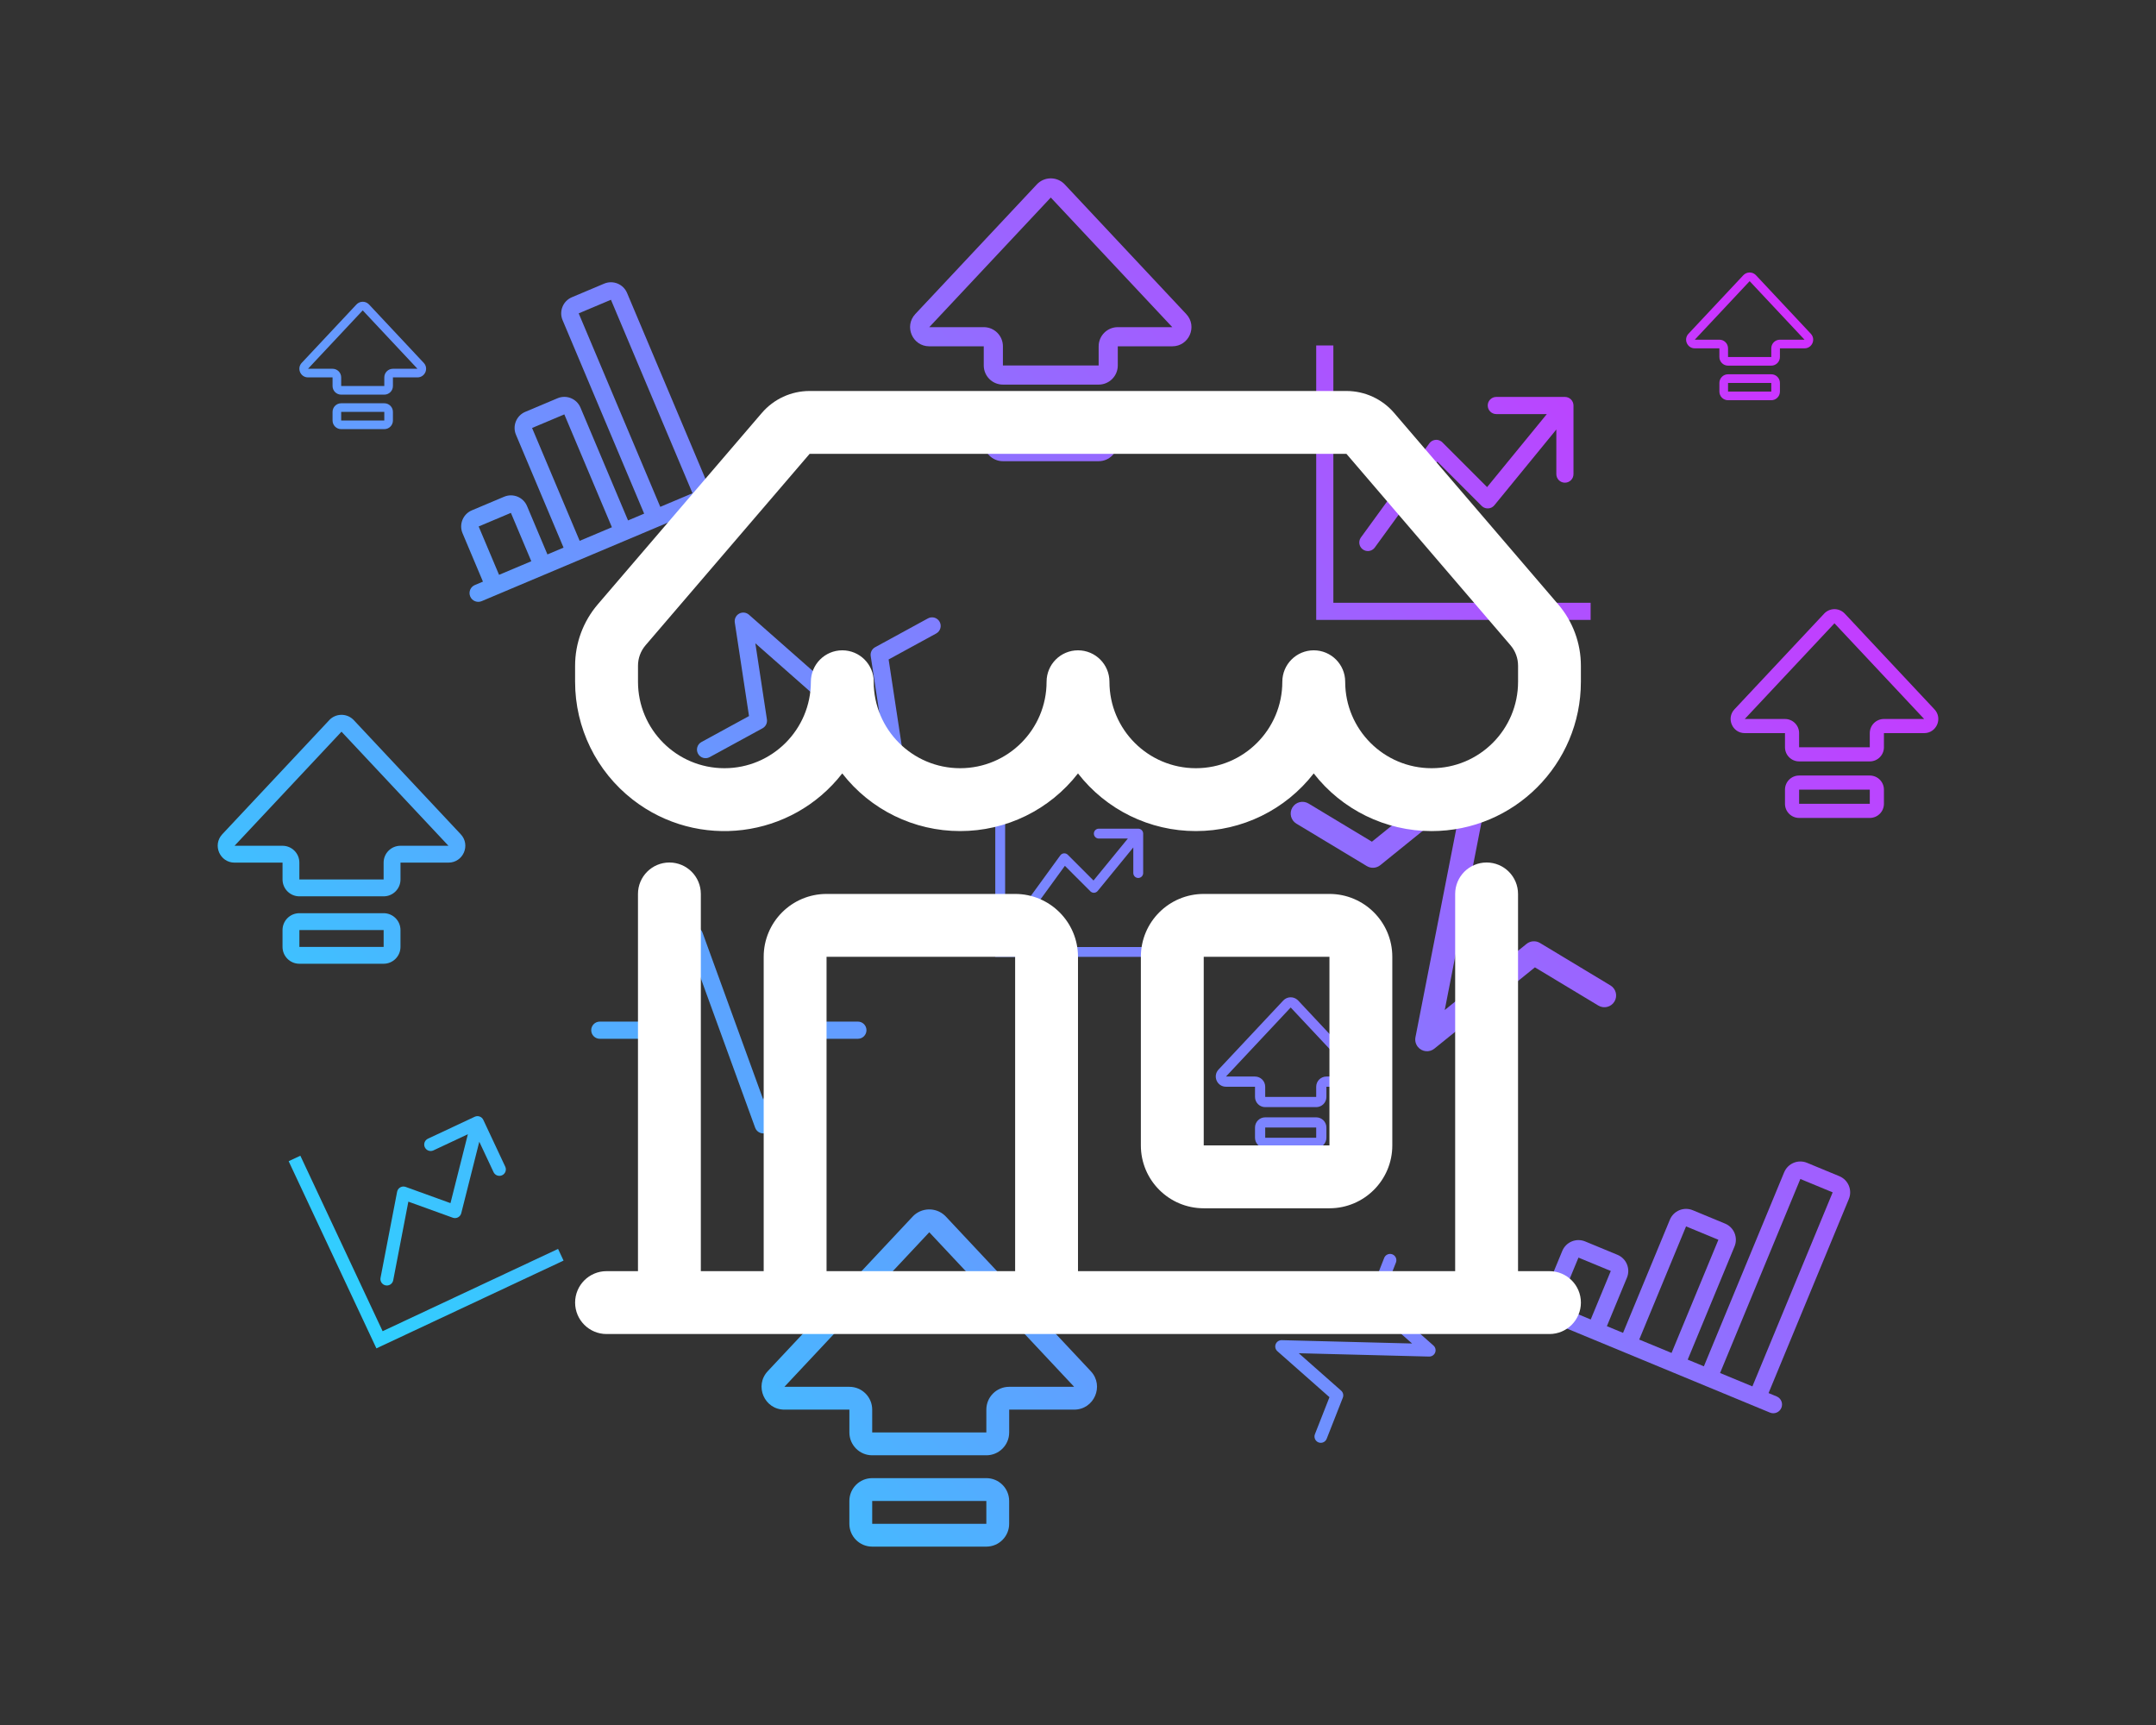 <?xml version="1.0" encoding="UTF-8"?>
<svg id="Capa_1" data-name="Capa 1" xmlns="http://www.w3.org/2000/svg" xmlns:xlink="http://www.w3.org/1999/xlink" viewBox="0 0 250 200">
  <rect x="0" y="0" width="250" height="200" fill="#333333" stroke="none"/>
  <defs>
    <style>
      .cls-1 {
        fill: url(#Degradado_sin_nombre);
      }

      .cls-1, .cls-2, .cls-3, .cls-4, .cls-5, .cls-6, .cls-7, .cls-8, .cls-9, .cls-10, .cls-11, .cls-12, .cls-13, .cls-14, .cls-15, .cls-16, .cls-17 {
        stroke-width: 0px;
      }

      .cls-1, .cls-2, .cls-3, .cls-4, .cls-5, .cls-7, .cls-8, .cls-9, .cls-10, .cls-11, .cls-13, .cls-14, .cls-16, .cls-17 {
        fill-rule: evenodd;
      }

      .cls-2 {
        fill: url(#Degradado_sin_nombre-11);
      }

      .cls-3 {
        fill: url(#Degradado_sin_nombre-9);
      }

      .cls-4 {
        fill: url(#Degradado_sin_nombre-2);
      }

      .cls-5 {
        fill: url(#Degradado_sin_nombre-12);
      }

      .cls-6 {
        fill: url(#Degradado_sin_nombre-4);
      }

      .cls-7 {
        fill: url(#Degradado_sin_nombre-6);
      }

      .cls-8 {
        fill: url(#Degradado_sin_nombre-3);
      }

      .cls-9 {
        fill: url(#Degradado_sin_nombre-8);
      }

      .cls-10 {
        fill: url(#Degradado_sin_nombre-16);
      }

      .cls-11 {
        fill: url(#Degradado_sin_nombre-10);
      }

      .cls-12 {
        fill: url(#Degradado_sin_nombre-5);
      }

      .cls-13 {
        fill: url(#Degradado_sin_nombre-15);
      }

      .cls-14 {
        fill: url(#Degradado_sin_nombre-14);
      }

      .cls-15 {
        fill: #fff;
      }

      .cls-16 {
        fill: url(#Degradado_sin_nombre-13);
      }

      .cls-17 {
        fill: url(#Degradado_sin_nombre-7);
      }
    </style>
    <linearGradient id="Degradado_sin_nombre" data-name="Degradado sin nombre" x1="247.489" y1="-10.449" x2="-4.915" y2="190.72" gradientUnits="userSpaceOnUse">
      <stop offset="0" stop-color="#f0f"/>
      <stop offset="1" stop-color="aqua"/>
    </linearGradient>
    <linearGradient id="Degradado_sin_nombre-2" data-name="Degradado sin nombre" x1="273.025" y1="21.591" x2="20.62" y2="222.76" xlink:href="#Degradado_sin_nombre"/>
    <linearGradient id="Degradado_sin_nombre-3" data-name="Degradado sin nombre" x1="232.189" y1="-29.645" x2="-20.215" y2="171.524" xlink:href="#Degradado_sin_nombre"/>
    <linearGradient id="Degradado_sin_nombre-4" data-name="Degradado sin nombre" x1="208.108" y1="-59.86" x2="-44.297" y2="141.309" xlink:href="#Degradado_sin_nombre"/>
    <linearGradient id="Degradado_sin_nombre-5" data-name="Degradado sin nombre" x1="306.833" y1="64.009" x2="54.428" y2="265.178" xlink:href="#Degradado_sin_nombre"/>
    <linearGradient id="Degradado_sin_nombre-6" data-name="Degradado sin nombre" x1="193.918" y1="-77.663" x2="-58.486" y2="123.505" xlink:href="#Degradado_sin_nombre"/>
    <linearGradient id="Degradado_sin_nombre-7" data-name="Degradado sin nombre" x1="222.923" y1="-41.272" x2="-29.482" y2="159.897" xlink:href="#Degradado_sin_nombre"/>
    <linearGradient id="Degradado_sin_nombre-8" data-name="Degradado sin nombre" x1="280.192" y1="30.584" x2="27.787" y2="231.752" xlink:href="#Degradado_sin_nombre"/>
    <linearGradient id="Degradado_sin_nombre-9" data-name="Degradado sin nombre" x1="277.457" y1="27.153" x2="25.053" y2="228.321" xlink:href="#Degradado_sin_nombre"/>
    <linearGradient id="Degradado_sin_nombre-10" data-name="Degradado sin nombre" x1="220.201" y1="-44.686" x2="-32.203" y2="156.482" xlink:href="#Degradado_sin_nombre"/>
    <linearGradient id="Degradado_sin_nombre-11" data-name="Degradado sin nombre" x1="254.748" y1="-1.341" x2="2.343" y2="199.828" xlink:href="#Degradado_sin_nombre"/>
    <linearGradient id="Degradado_sin_nombre-12" data-name="Degradado sin nombre" x1="275.768" y1="25.033" x2="23.364" y2="226.202" xlink:href="#Degradado_sin_nombre"/>
    <linearGradient id="Degradado_sin_nombre-13" data-name="Degradado sin nombre" x1="244.064" y1="-14.746" x2="-8.341" y2="186.422" xlink:href="#Degradado_sin_nombre"/>
    <linearGradient id="Degradado_sin_nombre-14" data-name="Degradado sin nombre" x1="249.187" y1="-8.318" x2="-3.218" y2="192.85" xlink:href="#Degradado_sin_nombre"/>
    <linearGradient id="Degradado_sin_nombre-15" data-name="Degradado sin nombre" x1="254.44" y1="-1.727" x2="2.036" y2="199.442" xlink:href="#Degradado_sin_nombre"/>
    <linearGradient id="Degradado_sin_nombre-16" data-name="Degradado sin nombre" x1="293.692" y1="47.522" x2="41.288" y2="248.691" xlink:href="#Degradado_sin_nombre"/>
  </defs>
  <g>
    <path class="cls-1" d="M80.524,107.474c.42,0,.795.263.938.658l7.042,19.363,3.052-8.395c.144-.393.519-.655.938-.654h6.982c.551,0,.997.447.997.997s-.447.997-.997.997h-6.284l-3.751,10.314c-.188.518-.76.785-1.278.597-.278-.101-.497-.32-.597-.597l-7.042-19.363-3.052,8.393c-.143.394-.518.656-.938.656h-6.982c-.551,0-.997-.447-.997-.997s.447-.997.997-.997h6.284l3.751-10.314c.143-.395.518-.658.938-.658"/>
    <path class="cls-4" d="M172.301,88.057c.491.296.744.868.633,1.431l-5.409,27.617,9.488-7.67c.446-.359,1.068-.4,1.558-.105l8.169,4.922c.645.388.852,1.226.464,1.87s-1.226.852-1.87.464l-7.352-4.429-11.658,9.423c-.585.473-1.443.383-1.916-.202-.254-.314-.356-.724-.278-1.12l5.409-27.617-9.487,7.668c-.446.36-1.069.403-1.56.107l-8.169-4.922c-.645-.388-.852-1.226-.464-1.87s1.226-.852,1.87-.464l7.352,4.429,11.658-9.423c.445-.361,1.07-.405,1.561-.109"/>
    <path class="cls-8" d="M85.71,71.144c.369-.201.824-.15,1.138.129l15.458,13.623-1.342-8.831c-.062-.414.142-.823.51-1.024l6.129-3.345c.484-.264,1.09-.086,1.353.398s.086,1.09-.398,1.353l-5.516,3.011,1.649,10.85c.083.545-.291,1.053-.836,1.137-.292.045-.589-.043-.81-.238l-15.458-13.623,1.342,8.829c.063.415-.14.824-.509,1.025l-6.129,3.345c-.484.264-1.09.086-1.353-.398s-.086-1.09.398-1.353l5.516-3.011-1.649-10.85c-.064-.415.139-.826.508-1.027"/>
    <path class="cls-6" d="M65.234,37.12c-.435-1.032.049-2.222,1.081-2.658l3.739-1.576c1.032-.435,2.222.049,2.658,1.081l9.459,22.433.935-.394c.516-.218,1.111.024,1.329.541s-.024,1.111-.541,1.329l-28.041,11.823c-.516.218-1.111-.024-1.329-.541s.024-1.111.541-1.329l.935-.394-2.365-5.608c-.435-1.032.049-2.222,1.081-2.658l3.739-1.576c1.032-.435,2.222.049,2.658,1.081l2.365,5.608,1.869-.788-5.517-13.086c-.435-1.032.049-2.222,1.081-2.658l3.739-1.576c1.032-.435,2.222.049,2.658,1.081l5.517,13.086,1.869-.788-9.459-22.433ZM76.562,58.765l3.739-1.576-9.459-22.433-3.739,1.576,9.459,22.433ZM70.954,61.13l-5.517-13.086-3.739,1.576,5.517,13.086,3.739-1.576ZM61.607,65.071l-2.365-5.608-3.739,1.576,2.365,5.608,3.739-1.576Z"/>
    <path class="cls-12" d="M206.885,135.918c.428-1.035,1.615-1.527,2.65-1.099l3.749,1.551c1.035.428,1.527,1.615,1.099,2.65l-9.309,22.496.937.388c.518.214.764.808.549,1.325s-.808.764-1.325.549l-28.119-11.636c-.518-.214-.764-.808-.549-1.325s.808-.764,1.325-.549l.937.388,2.327-5.624c.428-1.035,1.615-1.527,2.65-1.099l3.749,1.551c1.035.428,1.527,1.615,1.099,2.65l-2.327,5.624,1.875.776,5.43-13.122c.428-1.035,1.615-1.527,2.65-1.099l3.749,1.551c1.035.428,1.527,1.615,1.099,2.65l-5.43,13.122,1.875.776,9.309-22.496ZM199.451,159.189l3.749,1.551,9.309-22.496-3.749-1.551-9.309,22.496ZM193.827,156.862l5.43-13.122-3.749-1.551-5.43,13.122,3.749,1.551ZM184.454,152.983l2.327-5.624-3.749-1.551-2.327,5.624,3.749,1.551Z"/>
    <path class="cls-7" d="M41.332,35.303c.377-.403,1.01-.424,1.413-.047.016.015.032.031.047.047l6.345,6.77c.6.638.146,1.683-.73,1.683h-2.845v1c0,.552-.448,1-1,1h-5c-.552,0-1-.448-1-1v-1h-2.846c-.874,0-1.328-1.045-.73-1.684l6.346-6.769ZM48.408,42.756l-6.346-6.769-6.346,6.769h2.846c.552,0,1,.448,1,1v1h5v-1c0-.552.448-1,1-1h2.846ZM38.562,47.756c0-.552.448-1,1-1h5c.552,0,1,.448,1,1v1c0,.552-.448,1-1,1h-5c-.552,0-1-.448-1-1v-1ZM44.562,47.756h-5v1h5v-1Z"/>
    <path class="cls-17" d="M120.223,21.383c.838-.895,2.243-.941,3.138-.103.036.033.07.068.103.103l14.088,15.032c1.332,1.417.324,3.737-1.621,3.737h-6.317v2.22c0,1.226-.994,2.22-2.22,2.22h-11.102c-1.226,0-2.22-.994-2.22-2.22v-2.22h-6.319c-1.941,0-2.949-2.32-1.621-3.739l14.09-15.029ZM135.934,37.931l-14.09-15.029-14.09,15.029h6.319c1.226,0,2.22.994,2.22,2.22v2.22h11.102v-2.22c0-1.226.994-2.22,2.22-2.22h6.319ZM114.073,49.032c0-1.226.994-2.22,2.22-2.22h11.102c1.226,0,2.22.994,2.22,2.22v2.22c0,1.226-.994,2.22-2.22,2.22h-11.102c-1.226,0-2.22-.994-2.22-2.22v-2.22ZM127.395,49.032h-11.102v2.22h11.102v-2.22Z"/>
    <path class="cls-9" d="M211.519,71.146c.619-.661,1.656-.695,2.317-.076.026.025.052.05.076.076l10.399,11.096c.983,1.046.239,2.758-1.196,2.758h-4.663v1.639c0,.905-.734,1.639-1.639,1.639h-8.195c-.905,0-1.639-.734-1.639-1.639v-1.639h-4.664c-1.432,0-2.177-1.713-1.196-2.76l10.401-11.094ZM223.116,83.361l-10.401-11.094-10.401,11.094h4.664c.905,0,1.639.734,1.639,1.639v1.639h8.195v-1.639c0-.905.734-1.639,1.639-1.639h4.664ZM206.979,91.555c0-.905.734-1.639,1.639-1.639h8.195c.905,0,1.639.734,1.639,1.639v1.639c0,.905-.734,1.639-1.639,1.639h-8.195c-.905,0-1.639-.734-1.639-1.639v-1.639ZM216.813,91.555h-8.195v1.639h8.195v-1.639Z"/>
    <path class="cls-3" d="M105.821,141.059c.999-1.067,2.674-1.122,3.742-.123.042.04.084.081.123.123l16.797,17.922c1.588,1.689.386,4.455-1.932,4.455h-7.531v2.647c0,1.462-1.185,2.647-2.647,2.647h-13.236c-1.462,0-2.647-1.185-2.647-2.647v-2.647h-7.534c-2.314,0-3.516-2.766-1.932-4.458l16.799-17.919ZM124.553,160.789l-16.799-17.919-16.799,17.919h7.534c1.462,0,2.647,1.185,2.647,2.647v2.647h13.236v-2.647c0-1.462,1.185-2.647,2.647-2.647h7.534ZM98.488,174.025c0-1.462,1.185-2.647,2.647-2.647h13.236c1.462,0,2.647,1.185,2.647,2.647v2.647c0,1.462-1.185,2.647-2.647,2.647h-13.236c-1.462,0-2.647-1.185-2.647-2.647v-2.647ZM114.372,174.025h-13.236v2.647h13.236v-2.647Z"/>
    <path class="cls-11" d="M38.173,83.497c.738-.788,1.974-.829,2.762-.091.031.029.062.06.091.091l12.399,13.229c1.172,1.247.285,3.289-1.426,3.289h-5.559v1.954c0,1.079-.875,1.954-1.954,1.954h-9.77c-1.079,0-1.954-.875-1.954-1.954v-1.954h-5.561c-1.708,0-2.595-2.042-1.426-3.291l12.401-13.227ZM52,98.06l-12.401-13.227-12.401,13.227h5.561c1.079,0,1.954.875,1.954,1.954v1.954h9.77v-1.954c0-1.079.875-1.954,1.954-1.954h5.561ZM32.76,107.831c0-1.079.875-1.954,1.954-1.954h9.77c1.079,0,1.954.875,1.954,1.954v1.954c0,1.079-.875,1.954-1.954,1.954h-9.77c-1.079,0-1.954-.875-1.954-1.954v-1.954ZM44.485,107.831h-9.77v1.954h9.77v-1.954Z"/>
    <path class="cls-2" d="M202.15,31.911c.378-.404,1.013-.425,1.417-.047.016.015.032.031.047.047l6.362,6.788c.602.64.146,1.688-.732,1.688h-2.853v1.003c0,.554-.449,1.003-1.003,1.003h-5.013c-.554,0-1.003-.449-1.003-1.003v-1.003h-2.854c-.876,0-1.332-1.048-.732-1.689l6.363-6.787ZM209.245,39.384l-6.363-6.787-6.363,6.787h2.854c.554,0,1.003.449,1.003,1.003v1.003h5.013v-1.003c0-.554.449-1.003,1.003-1.003h2.854ZM199.373,44.397c0-.554.449-1.003,1.003-1.003h5.013c.554,0,1.003.449,1.003,1.003v1.003c0,.554-.449,1.003-1.003,1.003h-5.013c-.554,0-1.003-.449-1.003-1.003v-1.003ZM205.389,44.397h-5.013v1.003h5.013v-1.003Z"/>
    <path class="cls-5" d="M148.801,116.002c.446-.477,1.195-.501,1.672-.055.019.018.037.036.055.055l7.504,8.006c.71.755.173,1.99-.863,1.99h-3.365v1.183c0,.653-.529,1.183-1.183,1.183h-5.913c-.653,0-1.183-.529-1.183-1.183v-1.183h-3.366c-1.034,0-1.571-1.236-.863-1.992l7.505-8.005ZM157.169,124.816l-7.505-8.005-7.505,8.005h3.366c.653,0,1.183.529,1.183,1.183v1.183h5.913v-1.183c0-.653.529-1.183,1.183-1.183h3.366ZM145.525,130.729c0-.653.529-1.183,1.183-1.183h5.913c.653,0,1.183.529,1.183,1.183v1.183c0,.653-.529,1.183-1.183,1.183h-5.913c-.653,0-1.183-.529-1.183-1.183v-1.183ZM152.621,130.729h-5.913v1.183h5.913v-1.183Z"/>
    <path class="cls-16" d="M33.472,134.632l1.356-.636,9.54,20.344,20.344-9.54.636,1.356-21.701,10.176-10.176-21.701ZM49.261,133.019c-.176-.375-.014-.821.36-.996l5.425-2.544c.375-.176.821-.014.996.36l2.544,5.425c.176.375.014.821-.36.996s-.821.014-.996-.36l-1.654-3.526-2.091,8.289c-.102.401-.509.644-.91.542-.024-.006-.047-.013-.07-.021l-5.154-1.863-1.761,9.143c-.093.403-.496.654-.899.56-.382-.089-.631-.457-.571-.844l1.927-10.004c.078-.406.47-.672.877-.595.039.007.076.018.113.031l5.199,1.881,2.016-7.987-3.994,1.873c-.375.176-.821.014-.996-.36"/>
    <path class="cls-14" d="M152.621,40.054h1.989v29.832h29.832v1.989h-31.821v-31.821ZM172.51,47.015c0-.549.445-.994.994-.994h7.955c.549,0,.994.445.994.994v7.955c0,.549-.445.994-.994.994s-.994-.445-.994-.994v-5.171l-7.186,8.785c-.348.425-.975.487-1.399.139-.025-.021-.049-.042-.072-.065l-5.145-5.145-7.271,9.998c-.339.432-.965.506-1.396.167-.409-.322-.501-.904-.211-1.336l7.955-10.939c.323-.444.944-.543,1.389-.221.042.031.082.064.119.101l5.189,5.191,6.925-8.464h-5.857c-.549,0-.994-.445-.994-.994"/>
    <path class="cls-13" d="M115.408,92.649h1.143v17.148h17.148v1.143h-18.291v-18.291ZM126.84,96.65c0-.316.256-.572.572-.572h4.573c.316,0,.572.256.572.572v4.573c0,.316-.256.572-.572.572s-.572-.256-.572-.572v-2.972l-4.13,5.049c-.2.244-.56.28-.804.08-.014-.012-.028-.024-.042-.038l-2.957-2.957-4.179,5.747c-.195.248-.554.291-.803.096-.235-.185-.288-.52-.121-.768l4.573-6.287c.185-.255.543-.312.798-.127.024.018.047.037.068.058l2.983,2.984,3.981-4.865h-3.367c-.316,0-.572-.256-.572-.572"/>
    <path class="cls-10" d="M147.923,155.845c.113-.287.393-.472.701-.464l15.116.387-4.915-4.338c-.23-.204-.308-.53-.195-.816l1.874-4.769c.148-.376.573-.561.949-.414s.561.573.414.949l-1.687,4.292,6.038,5.33c.303.267.332.73.065,1.033-.143.163-.352.253-.568.248l-15.116-.387,4.913,4.337c.231.204.309.53.197.817l-1.874,4.769c-.148.376-.573.561-.949.414s-.561-.573-.414-.949l1.687-4.292-6.038-5.33c-.231-.204-.311-.53-.198-.817"/>
  </g>
  <path class="cls-15" d="M88.336,47.883c1.385-1.619,3.409-2.551,5.54-2.551h62.249c2.131,0,4.155.932,5.54,2.551l19.017,22.188c1.698,1.981,2.631,4.505,2.631,7.114v1.859c.001,9.561-7.749,17.313-17.31,17.314-5.344,0-10.389-2.467-13.669-6.686-3.277,4.222-8.323,6.69-13.667,6.684-5.344.006-10.391-2.462-13.667-6.684-3.277,4.222-8.323,6.69-13.667,6.684-5.344.006-10.391-2.462-13.667-6.684-5.868,7.548-16.745,8.91-24.293,3.041-4.219-3.28-6.687-8.325-6.686-13.669v-1.859c0-2.609.933-5.133,2.631-7.114l19.017-22.188ZM101.31,79.044c0,5.535,4.487,10.023,10.023,10.023s10.023-4.487,10.023-10.023c0-2.013,1.632-3.645,3.645-3.645s3.645,1.632,3.645,3.645c0,5.535,4.487,10.023,10.023,10.023s10.023-4.487,10.023-10.023c0-2.013,1.632-3.645,3.645-3.645s3.645,1.632,3.645,3.645c0,5.535,4.487,10.023,10.023,10.023s10.023-4.487,10.023-10.023v-1.859c0-.869-.31-1.709-.875-2.369l-19.025-22.195h-62.249l-19.025,22.195c-.565.66-.875,1.5-.875,2.369v1.859c0,5.535,4.487,10.023,10.023,10.023s10.023-4.487,10.023-10.023c0-2.013,1.632-3.645,3.645-3.645s3.645,1.632,3.645,3.645M77.62,100c2.013,0,3.645,1.632,3.645,3.645v43.735h7.289v-36.446c0-4.026,3.263-7.289,7.289-7.289h21.867c4.026,0,7.289,3.263,7.289,7.289v36.446h43.735v-43.735c0-2.013,1.632-3.645,3.645-3.645s3.645,1.632,3.645,3.645v43.735h3.645c2.013,0,3.645,1.632,3.645,3.645s-1.632,3.645-3.645,3.645h-109.337c-2.013,0-3.645-1.632-3.645-3.645s1.632-3.645,3.645-3.645h3.645v-43.735c0-2.013,1.632-3.645,3.645-3.645M95.843,147.38h21.867v-36.446h-21.867v36.446ZM132.289,110.934c0-4.026,3.263-7.289,7.289-7.289h14.578c4.026,0,7.289,3.263,7.289,7.289v21.867c0,4.026-3.263,7.289-7.289,7.289h-14.578c-4.026,0-7.289-3.263-7.289-7.289v-21.867ZM154.157,110.934h-14.578v21.867h14.578v-21.867Z"/>
</svg>